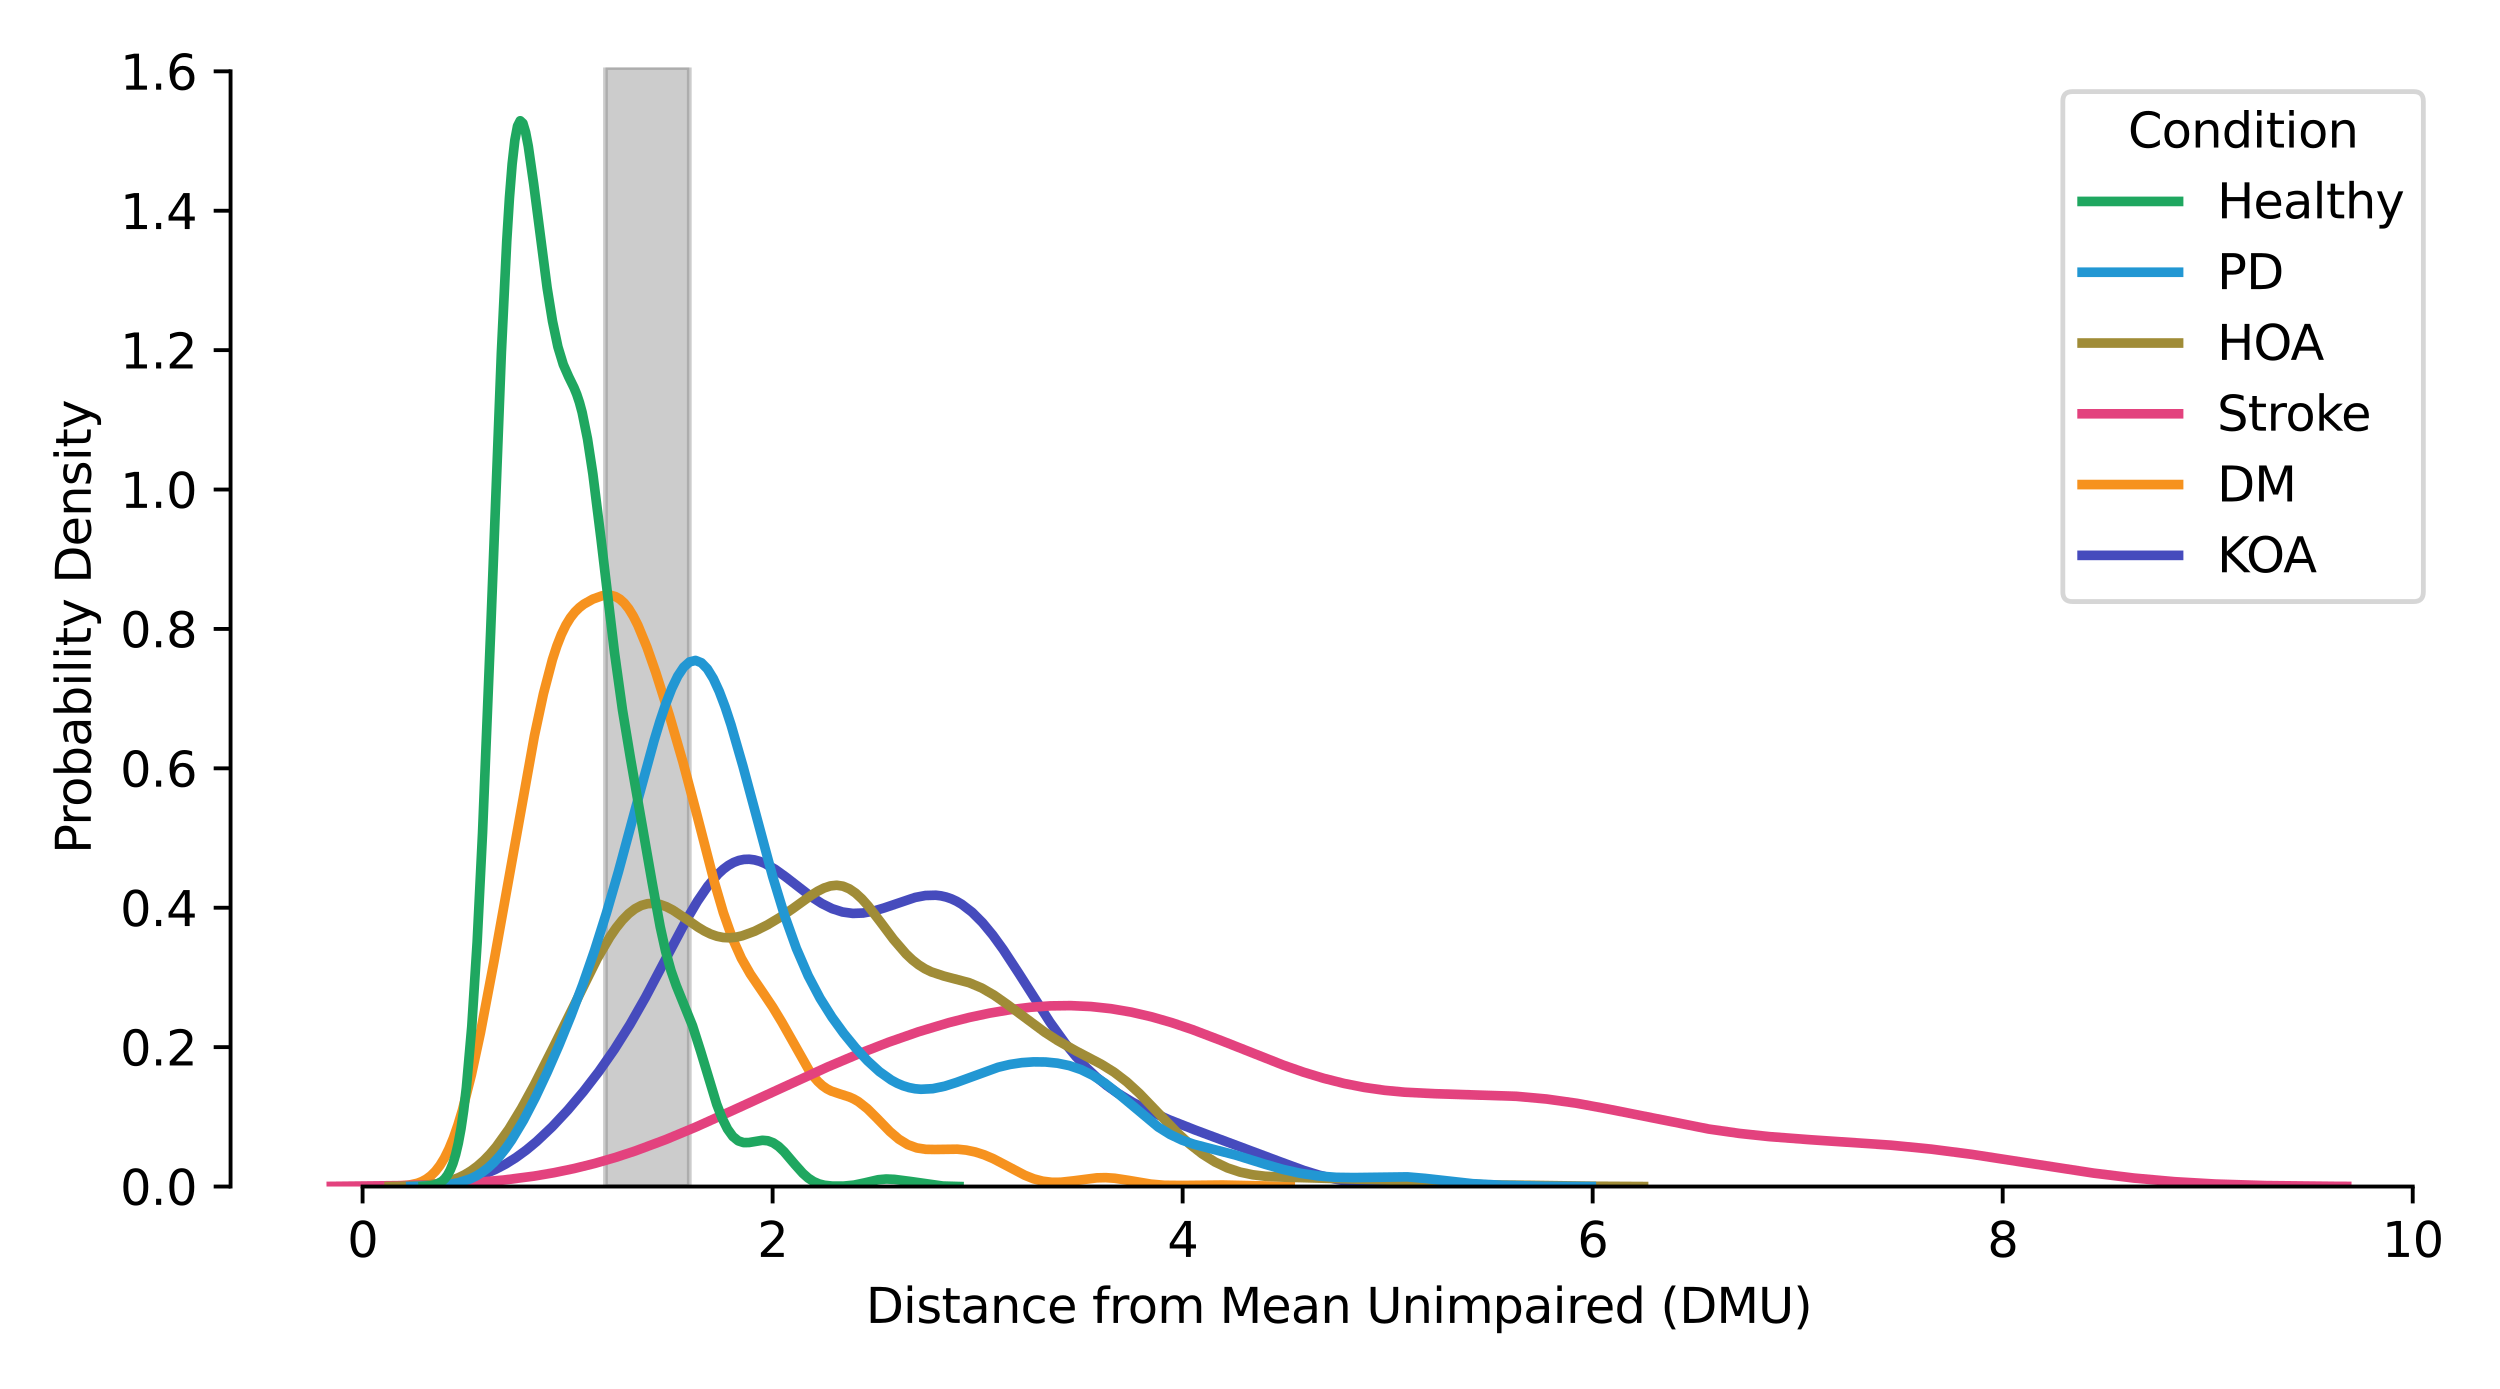 <?xml version="1.0" encoding="utf-8" standalone="no"?>
<!DOCTYPE svg PUBLIC "-//W3C//DTD SVG 1.1//EN"
  "http://www.w3.org/Graphics/SVG/1.1/DTD/svg11.dtd">
<svg xmlns:xlink="http://www.w3.org/1999/xlink" width="518.4pt" height="288pt" viewBox="0 0 518.4 288" xmlns="http://www.w3.org/2000/svg" version="1.1">
 <defs>
  <style type="text/css">*{stroke-linejoin: round; stroke-linecap: butt}</style>
 </defs>
 <g id="figure_1">
  <g id="patch_1">
   <path d="M 0 288 
L 518.4 288 
L 518.4 0 
L 0 0 
z
" style="fill: #ffffff"/>
  </g>
  <g id="axes_1">
   <g id="patch_2">
    <path d="M 47.81 246.04 
L 507.504 246.04 
L 507.504 13.995 
L 47.81 13.995 
z
" style="fill: #ffffff"/>
   </g>
   <g id="patch_3">
    <path d="M 125.557 246.04 
L 142.925 246.04 
L 142.925 13.995 
L 125.557 13.995 
z
" clip-path="url(#p48c043d86b)" style="fill: #808080; opacity: 0.4; stroke: #808080; stroke-linejoin: miter"/>
   </g>
   <g id="matplotlib.axis_1">
    <g id="xtick_1">
     <g id="line2d_1">
      <defs>
       <path id="m868fc4833a" d="M 0 0 
L 0 3.5 
" style="stroke: #000000; stroke-width: 0.8"/>
      </defs>
      <g>
       <use xlink:href="#m868fc4833a" x="75.187" y="246.04" style="stroke: #000000; stroke-width: 0.8"/>
      </g>
     </g>
     <g id="text_1">
      <!-- 0 -->
      <g transform="translate(72.006 260.638) scale(0.1 -0.1)">
       <defs>
        <path id="DejaVuSans-30" d="M 2034 4250 
Q 1547 4250 1301 3770 
Q 1056 3291 1056 2328 
Q 1056 1369 1301 889 
Q 1547 409 2034 409 
Q 2525 409 2770 889 
Q 3016 1369 3016 2328 
Q 3016 3291 2770 3770 
Q 2525 4250 2034 4250 
z
M 2034 4750 
Q 2819 4750 3233 4129 
Q 3647 3509 3647 2328 
Q 3647 1150 3233 529 
Q 2819 -91 2034 -91 
Q 1250 -91 836 529 
Q 422 1150 422 2328 
Q 422 3509 836 4129 
Q 1250 4750 2034 4750 
z
" transform="scale(0.016)"/>
       </defs>
       <use xlink:href="#DejaVuSans-30"/>
      </g>
     </g>
    </g>
    <g id="xtick_2">
     <g id="line2d_2">
      <g>
       <use xlink:href="#m868fc4833a" x="160.21" y="246.04" style="stroke: #000000; stroke-width: 0.8"/>
      </g>
     </g>
     <g id="text_2">
      <!-- 2 -->
      <g transform="translate(157.029 260.638) scale(0.1 -0.1)">
       <defs>
        <path id="DejaVuSans-32" d="M 1228 531 
L 3431 531 
L 3431 0 
L 469 0 
L 469 531 
Q 828 903 1448 1529 
Q 2069 2156 2228 2338 
Q 2531 2678 2651 2914 
Q 2772 3150 2772 3378 
Q 2772 3750 2511 3984 
Q 2250 4219 1831 4219 
Q 1534 4219 1204 4116 
Q 875 4013 500 3803 
L 500 4441 
Q 881 4594 1212 4672 
Q 1544 4750 1819 4750 
Q 2544 4750 2975 4387 
Q 3406 4025 3406 3419 
Q 3406 3131 3298 2873 
Q 3191 2616 2906 2266 
Q 2828 2175 2409 1742 
Q 1991 1309 1228 531 
z
" transform="scale(0.016)"/>
       </defs>
       <use xlink:href="#DejaVuSans-32"/>
      </g>
     </g>
    </g>
    <g id="xtick_3">
     <g id="line2d_3">
      <g>
       <use xlink:href="#m868fc4833a" x="245.233" y="246.04" style="stroke: #000000; stroke-width: 0.8"/>
      </g>
     </g>
     <g id="text_3">
      <!-- 4 -->
      <g transform="translate(242.052 260.638) scale(0.1 -0.1)">
       <defs>
        <path id="DejaVuSans-34" d="M 2419 4116 
L 825 1625 
L 2419 1625 
L 2419 4116 
z
M 2253 4666 
L 3047 4666 
L 3047 1625 
L 3713 1625 
L 3713 1100 
L 3047 1100 
L 3047 0 
L 2419 0 
L 2419 1100 
L 313 1100 
L 313 1709 
L 2253 4666 
z
" transform="scale(0.016)"/>
       </defs>
       <use xlink:href="#DejaVuSans-34"/>
      </g>
     </g>
    </g>
    <g id="xtick_4">
     <g id="line2d_4">
      <g>
       <use xlink:href="#m868fc4833a" x="330.256" y="246.04" style="stroke: #000000; stroke-width: 0.8"/>
      </g>
     </g>
     <g id="text_4">
      <!-- 6 -->
      <g transform="translate(327.075 260.638) scale(0.1 -0.1)">
       <defs>
        <path id="DejaVuSans-36" d="M 2113 2584 
Q 1688 2584 1439 2293 
Q 1191 2003 1191 1497 
Q 1191 994 1439 701 
Q 1688 409 2113 409 
Q 2538 409 2786 701 
Q 3034 994 3034 1497 
Q 3034 2003 2786 2293 
Q 2538 2584 2113 2584 
z
M 3366 4563 
L 3366 3988 
Q 3128 4100 2886 4159 
Q 2644 4219 2406 4219 
Q 1781 4219 1451 3797 
Q 1122 3375 1075 2522 
Q 1259 2794 1537 2939 
Q 1816 3084 2150 3084 
Q 2853 3084 3261 2657 
Q 3669 2231 3669 1497 
Q 3669 778 3244 343 
Q 2819 -91 2113 -91 
Q 1303 -91 875 529 
Q 447 1150 447 2328 
Q 447 3434 972 4092 
Q 1497 4750 2381 4750 
Q 2619 4750 2861 4703 
Q 3103 4656 3366 4563 
z
" transform="scale(0.016)"/>
       </defs>
       <use xlink:href="#DejaVuSans-36"/>
      </g>
     </g>
    </g>
    <g id="xtick_5">
     <g id="line2d_5">
      <g>
       <use xlink:href="#m868fc4833a" x="415.279" y="246.04" style="stroke: #000000; stroke-width: 0.8"/>
      </g>
     </g>
     <g id="text_5">
      <!-- 8 -->
      <g transform="translate(412.098 260.638) scale(0.1 -0.1)">
       <defs>
        <path id="DejaVuSans-38" d="M 2034 2216 
Q 1584 2216 1326 1975 
Q 1069 1734 1069 1313 
Q 1069 891 1326 650 
Q 1584 409 2034 409 
Q 2484 409 2743 651 
Q 3003 894 3003 1313 
Q 3003 1734 2745 1975 
Q 2488 2216 2034 2216 
z
M 1403 2484 
Q 997 2584 770 2862 
Q 544 3141 544 3541 
Q 544 4100 942 4425 
Q 1341 4750 2034 4750 
Q 2731 4750 3128 4425 
Q 3525 4100 3525 3541 
Q 3525 3141 3298 2862 
Q 3072 2584 2669 2484 
Q 3125 2378 3379 2068 
Q 3634 1759 3634 1313 
Q 3634 634 3220 271 
Q 2806 -91 2034 -91 
Q 1263 -91 848 271 
Q 434 634 434 1313 
Q 434 1759 690 2068 
Q 947 2378 1403 2484 
z
M 1172 3481 
Q 1172 3119 1398 2916 
Q 1625 2713 2034 2713 
Q 2441 2713 2670 2916 
Q 2900 3119 2900 3481 
Q 2900 3844 2670 4047 
Q 2441 4250 2034 4250 
Q 1625 4250 1398 4047 
Q 1172 3844 1172 3481 
z
" transform="scale(0.016)"/>
       </defs>
       <use xlink:href="#DejaVuSans-38"/>
      </g>
     </g>
    </g>
    <g id="xtick_6">
     <g id="line2d_6">
      <g>
       <use xlink:href="#m868fc4833a" x="500.302" y="246.04" style="stroke: #000000; stroke-width: 0.8"/>
      </g>
     </g>
     <g id="text_6">
      <!-- 10 -->
      <g transform="translate(493.94 260.638) scale(0.1 -0.1)">
       <defs>
        <path id="DejaVuSans-31" d="M 794 531 
L 1825 531 
L 1825 4091 
L 703 3866 
L 703 4441 
L 1819 4666 
L 2450 4666 
L 2450 531 
L 3481 531 
L 3481 0 
L 794 0 
L 794 531 
z
" transform="scale(0.016)"/>
       </defs>
       <use xlink:href="#DejaVuSans-31"/>
       <use xlink:href="#DejaVuSans-30" x="63.623"/>
      </g>
     </g>
    </g>
    <g id="text_7">
     <!-- Distance from Mean Unimpaired (DMU) -->
     <g transform="translate(179.548 274.317) scale(0.1 -0.1)">
      <defs>
       <path id="DejaVuSans-44" d="M 1259 4147 
L 1259 519 
L 2022 519 
Q 2988 519 3436 956 
Q 3884 1394 3884 2338 
Q 3884 3275 3436 3711 
Q 2988 4147 2022 4147 
L 1259 4147 
z
M 628 4666 
L 1925 4666 
Q 3281 4666 3915 4102 
Q 4550 3538 4550 2338 
Q 4550 1131 3912 565 
Q 3275 0 1925 0 
L 628 0 
L 628 4666 
z
" transform="scale(0.016)"/>
       <path id="DejaVuSans-69" d="M 603 3500 
L 1178 3500 
L 1178 0 
L 603 0 
L 603 3500 
z
M 603 4863 
L 1178 4863 
L 1178 4134 
L 603 4134 
L 603 4863 
z
" transform="scale(0.016)"/>
       <path id="DejaVuSans-73" d="M 2834 3397 
L 2834 2853 
Q 2591 2978 2328 3040 
Q 2066 3103 1784 3103 
Q 1356 3103 1142 2972 
Q 928 2841 928 2578 
Q 928 2378 1081 2264 
Q 1234 2150 1697 2047 
L 1894 2003 
Q 2506 1872 2764 1633 
Q 3022 1394 3022 966 
Q 3022 478 2636 193 
Q 2250 -91 1575 -91 
Q 1294 -91 989 -36 
Q 684 19 347 128 
L 347 722 
Q 666 556 975 473 
Q 1284 391 1588 391 
Q 1994 391 2212 530 
Q 2431 669 2431 922 
Q 2431 1156 2273 1281 
Q 2116 1406 1581 1522 
L 1381 1569 
Q 847 1681 609 1914 
Q 372 2147 372 2553 
Q 372 3047 722 3315 
Q 1072 3584 1716 3584 
Q 2034 3584 2315 3537 
Q 2597 3491 2834 3397 
z
" transform="scale(0.016)"/>
       <path id="DejaVuSans-74" d="M 1172 4494 
L 1172 3500 
L 2356 3500 
L 2356 3053 
L 1172 3053 
L 1172 1153 
Q 1172 725 1289 603 
Q 1406 481 1766 481 
L 2356 481 
L 2356 0 
L 1766 0 
Q 1100 0 847 248 
Q 594 497 594 1153 
L 594 3053 
L 172 3053 
L 172 3500 
L 594 3500 
L 594 4494 
L 1172 4494 
z
" transform="scale(0.016)"/>
       <path id="DejaVuSans-61" d="M 2194 1759 
Q 1497 1759 1228 1600 
Q 959 1441 959 1056 
Q 959 750 1161 570 
Q 1363 391 1709 391 
Q 2188 391 2477 730 
Q 2766 1069 2766 1631 
L 2766 1759 
L 2194 1759 
z
M 3341 1997 
L 3341 0 
L 2766 0 
L 2766 531 
Q 2569 213 2275 61 
Q 1981 -91 1556 -91 
Q 1019 -91 701 211 
Q 384 513 384 1019 
Q 384 1609 779 1909 
Q 1175 2209 1959 2209 
L 2766 2209 
L 2766 2266 
Q 2766 2663 2505 2880 
Q 2244 3097 1772 3097 
Q 1472 3097 1187 3025 
Q 903 2953 641 2809 
L 641 3341 
Q 956 3463 1253 3523 
Q 1550 3584 1831 3584 
Q 2591 3584 2966 3190 
Q 3341 2797 3341 1997 
z
" transform="scale(0.016)"/>
       <path id="DejaVuSans-6e" d="M 3513 2113 
L 3513 0 
L 2938 0 
L 2938 2094 
Q 2938 2591 2744 2837 
Q 2550 3084 2163 3084 
Q 1697 3084 1428 2787 
Q 1159 2491 1159 1978 
L 1159 0 
L 581 0 
L 581 3500 
L 1159 3500 
L 1159 2956 
Q 1366 3272 1645 3428 
Q 1925 3584 2291 3584 
Q 2894 3584 3203 3211 
Q 3513 2838 3513 2113 
z
" transform="scale(0.016)"/>
       <path id="DejaVuSans-63" d="M 3122 3366 
L 3122 2828 
Q 2878 2963 2633 3030 
Q 2388 3097 2138 3097 
Q 1578 3097 1268 2742 
Q 959 2388 959 1747 
Q 959 1106 1268 751 
Q 1578 397 2138 397 
Q 2388 397 2633 464 
Q 2878 531 3122 666 
L 3122 134 
Q 2881 22 2623 -34 
Q 2366 -91 2075 -91 
Q 1284 -91 818 406 
Q 353 903 353 1747 
Q 353 2603 823 3093 
Q 1294 3584 2113 3584 
Q 2378 3584 2631 3529 
Q 2884 3475 3122 3366 
z
" transform="scale(0.016)"/>
       <path id="DejaVuSans-65" d="M 3597 1894 
L 3597 1613 
L 953 1613 
Q 991 1019 1311 708 
Q 1631 397 2203 397 
Q 2534 397 2845 478 
Q 3156 559 3463 722 
L 3463 178 
Q 3153 47 2828 -22 
Q 2503 -91 2169 -91 
Q 1331 -91 842 396 
Q 353 884 353 1716 
Q 353 2575 817 3079 
Q 1281 3584 2069 3584 
Q 2775 3584 3186 3129 
Q 3597 2675 3597 1894 
z
M 3022 2063 
Q 3016 2534 2758 2815 
Q 2500 3097 2075 3097 
Q 1594 3097 1305 2825 
Q 1016 2553 972 2059 
L 3022 2063 
z
" transform="scale(0.016)"/>
       <path id="DejaVuSans-20" transform="scale(0.016)"/>
       <path id="DejaVuSans-66" d="M 2375 4863 
L 2375 4384 
L 1825 4384 
Q 1516 4384 1395 4259 
Q 1275 4134 1275 3809 
L 1275 3500 
L 2222 3500 
L 2222 3053 
L 1275 3053 
L 1275 0 
L 697 0 
L 697 3053 
L 147 3053 
L 147 3500 
L 697 3500 
L 697 3744 
Q 697 4328 969 4595 
Q 1241 4863 1831 4863 
L 2375 4863 
z
" transform="scale(0.016)"/>
       <path id="DejaVuSans-72" d="M 2631 2963 
Q 2534 3019 2420 3045 
Q 2306 3072 2169 3072 
Q 1681 3072 1420 2755 
Q 1159 2438 1159 1844 
L 1159 0 
L 581 0 
L 581 3500 
L 1159 3500 
L 1159 2956 
Q 1341 3275 1631 3429 
Q 1922 3584 2338 3584 
Q 2397 3584 2469 3576 
Q 2541 3569 2628 3553 
L 2631 2963 
z
" transform="scale(0.016)"/>
       <path id="DejaVuSans-6f" d="M 1959 3097 
Q 1497 3097 1228 2736 
Q 959 2375 959 1747 
Q 959 1119 1226 758 
Q 1494 397 1959 397 
Q 2419 397 2687 759 
Q 2956 1122 2956 1747 
Q 2956 2369 2687 2733 
Q 2419 3097 1959 3097 
z
M 1959 3584 
Q 2709 3584 3137 3096 
Q 3566 2609 3566 1747 
Q 3566 888 3137 398 
Q 2709 -91 1959 -91 
Q 1206 -91 779 398 
Q 353 888 353 1747 
Q 353 2609 779 3096 
Q 1206 3584 1959 3584 
z
" transform="scale(0.016)"/>
       <path id="DejaVuSans-6d" d="M 3328 2828 
Q 3544 3216 3844 3400 
Q 4144 3584 4550 3584 
Q 5097 3584 5394 3201 
Q 5691 2819 5691 2113 
L 5691 0 
L 5113 0 
L 5113 2094 
Q 5113 2597 4934 2840 
Q 4756 3084 4391 3084 
Q 3944 3084 3684 2787 
Q 3425 2491 3425 1978 
L 3425 0 
L 2847 0 
L 2847 2094 
Q 2847 2600 2669 2842 
Q 2491 3084 2119 3084 
Q 1678 3084 1418 2786 
Q 1159 2488 1159 1978 
L 1159 0 
L 581 0 
L 581 3500 
L 1159 3500 
L 1159 2956 
Q 1356 3278 1631 3431 
Q 1906 3584 2284 3584 
Q 2666 3584 2933 3390 
Q 3200 3197 3328 2828 
z
" transform="scale(0.016)"/>
       <path id="DejaVuSans-4d" d="M 628 4666 
L 1569 4666 
L 2759 1491 
L 3956 4666 
L 4897 4666 
L 4897 0 
L 4281 0 
L 4281 4097 
L 3078 897 
L 2444 897 
L 1241 4097 
L 1241 0 
L 628 0 
L 628 4666 
z
" transform="scale(0.016)"/>
       <path id="DejaVuSans-55" d="M 556 4666 
L 1191 4666 
L 1191 1831 
Q 1191 1081 1462 751 
Q 1734 422 2344 422 
Q 2950 422 3222 751 
Q 3494 1081 3494 1831 
L 3494 4666 
L 4128 4666 
L 4128 1753 
Q 4128 841 3676 375 
Q 3225 -91 2344 -91 
Q 1459 -91 1007 375 
Q 556 841 556 1753 
L 556 4666 
z
" transform="scale(0.016)"/>
       <path id="DejaVuSans-70" d="M 1159 525 
L 1159 -1331 
L 581 -1331 
L 581 3500 
L 1159 3500 
L 1159 2969 
Q 1341 3281 1617 3432 
Q 1894 3584 2278 3584 
Q 2916 3584 3314 3078 
Q 3713 2572 3713 1747 
Q 3713 922 3314 415 
Q 2916 -91 2278 -91 
Q 1894 -91 1617 61 
Q 1341 213 1159 525 
z
M 3116 1747 
Q 3116 2381 2855 2742 
Q 2594 3103 2138 3103 
Q 1681 3103 1420 2742 
Q 1159 2381 1159 1747 
Q 1159 1113 1420 752 
Q 1681 391 2138 391 
Q 2594 391 2855 752 
Q 3116 1113 3116 1747 
z
" transform="scale(0.016)"/>
       <path id="DejaVuSans-64" d="M 2906 2969 
L 2906 4863 
L 3481 4863 
L 3481 0 
L 2906 0 
L 2906 525 
Q 2725 213 2448 61 
Q 2172 -91 1784 -91 
Q 1150 -91 751 415 
Q 353 922 353 1747 
Q 353 2572 751 3078 
Q 1150 3584 1784 3584 
Q 2172 3584 2448 3432 
Q 2725 3281 2906 2969 
z
M 947 1747 
Q 947 1113 1208 752 
Q 1469 391 1925 391 
Q 2381 391 2643 752 
Q 2906 1113 2906 1747 
Q 2906 2381 2643 2742 
Q 2381 3103 1925 3103 
Q 1469 3103 1208 2742 
Q 947 2381 947 1747 
z
" transform="scale(0.016)"/>
       <path id="DejaVuSans-28" d="M 1984 4856 
Q 1566 4138 1362 3434 
Q 1159 2731 1159 2009 
Q 1159 1288 1364 580 
Q 1569 -128 1984 -844 
L 1484 -844 
Q 1016 -109 783 600 
Q 550 1309 550 2009 
Q 550 2706 781 3412 
Q 1013 4119 1484 4856 
L 1984 4856 
z
" transform="scale(0.016)"/>
       <path id="DejaVuSans-29" d="M 513 4856 
L 1013 4856 
Q 1481 4119 1714 3412 
Q 1947 2706 1947 2009 
Q 1947 1309 1714 600 
Q 1481 -109 1013 -844 
L 513 -844 
Q 928 -128 1133 580 
Q 1338 1288 1338 2009 
Q 1338 2731 1133 3434 
Q 928 4138 513 4856 
z
" transform="scale(0.016)"/>
      </defs>
      <use xlink:href="#DejaVuSans-44"/>
      <use xlink:href="#DejaVuSans-69" x="77.002"/>
      <use xlink:href="#DejaVuSans-73" x="104.785"/>
      <use xlink:href="#DejaVuSans-74" x="156.885"/>
      <use xlink:href="#DejaVuSans-61" x="196.094"/>
      <use xlink:href="#DejaVuSans-6e" x="257.373"/>
      <use xlink:href="#DejaVuSans-63" x="320.752"/>
      <use xlink:href="#DejaVuSans-65" x="375.732"/>
      <use xlink:href="#DejaVuSans-20" x="437.256"/>
      <use xlink:href="#DejaVuSans-66" x="469.043"/>
      <use xlink:href="#DejaVuSans-72" x="504.248"/>
      <use xlink:href="#DejaVuSans-6f" x="543.111"/>
      <use xlink:href="#DejaVuSans-6d" x="604.293"/>
      <use xlink:href="#DejaVuSans-20" x="701.705"/>
      <use xlink:href="#DejaVuSans-4d" x="733.492"/>
      <use xlink:href="#DejaVuSans-65" x="819.771"/>
      <use xlink:href="#DejaVuSans-61" x="881.295"/>
      <use xlink:href="#DejaVuSans-6e" x="942.574"/>
      <use xlink:href="#DejaVuSans-20" x="1005.953"/>
      <use xlink:href="#DejaVuSans-55" x="1037.74"/>
      <use xlink:href="#DejaVuSans-6e" x="1110.934"/>
      <use xlink:href="#DejaVuSans-69" x="1174.312"/>
      <use xlink:href="#DejaVuSans-6d" x="1202.096"/>
      <use xlink:href="#DejaVuSans-70" x="1299.508"/>
      <use xlink:href="#DejaVuSans-61" x="1362.984"/>
      <use xlink:href="#DejaVuSans-69" x="1424.264"/>
      <use xlink:href="#DejaVuSans-72" x="1452.047"/>
      <use xlink:href="#DejaVuSans-65" x="1490.91"/>
      <use xlink:href="#DejaVuSans-64" x="1552.434"/>
      <use xlink:href="#DejaVuSans-20" x="1615.91"/>
      <use xlink:href="#DejaVuSans-28" x="1647.697"/>
      <use xlink:href="#DejaVuSans-44" x="1686.711"/>
      <use xlink:href="#DejaVuSans-4d" x="1763.713"/>
      <use xlink:href="#DejaVuSans-55" x="1849.992"/>
      <use xlink:href="#DejaVuSans-29" x="1923.186"/>
     </g>
    </g>
   </g>
   <g id="matplotlib.axis_2">
    <g id="ytick_1">
     <g id="line2d_7">
      <defs>
       <path id="ma8d319b769" d="M 0 0 
L -3.5 0 
" style="stroke: #000000; stroke-width: 0.8"/>
      </defs>
      <g>
       <use xlink:href="#ma8d319b769" x="47.81" y="246.04" style="stroke: #000000; stroke-width: 0.8"/>
      </g>
     </g>
     <g id="text_8">
      <!-- 0.0 -->
      <g transform="translate(24.907 249.839) scale(0.1 -0.1)">
       <defs>
        <path id="DejaVuSans-2e" d="M 684 794 
L 1344 794 
L 1344 0 
L 684 0 
L 684 794 
z
" transform="scale(0.016)"/>
       </defs>
       <use xlink:href="#DejaVuSans-30"/>
       <use xlink:href="#DejaVuSans-2e" x="63.623"/>
       <use xlink:href="#DejaVuSans-30" x="95.41"/>
      </g>
     </g>
    </g>
    <g id="ytick_2">
     <g id="line2d_8">
      <g>
       <use xlink:href="#ma8d319b769" x="47.81" y="217.134" style="stroke: #000000; stroke-width: 0.8"/>
      </g>
     </g>
     <g id="text_9">
      <!-- 0.2 -->
      <g transform="translate(24.907 220.934) scale(0.1 -0.1)">
       <use xlink:href="#DejaVuSans-30"/>
       <use xlink:href="#DejaVuSans-2e" x="63.623"/>
       <use xlink:href="#DejaVuSans-32" x="95.41"/>
      </g>
     </g>
    </g>
    <g id="ytick_3">
     <g id="line2d_9">
      <g>
       <use xlink:href="#ma8d319b769" x="47.81" y="188.229" style="stroke: #000000; stroke-width: 0.8"/>
      </g>
     </g>
     <g id="text_10">
      <!-- 0.4 -->
      <g transform="translate(24.907 192.028) scale(0.1 -0.1)">
       <use xlink:href="#DejaVuSans-30"/>
       <use xlink:href="#DejaVuSans-2e" x="63.623"/>
       <use xlink:href="#DejaVuSans-34" x="95.41"/>
      </g>
     </g>
    </g>
    <g id="ytick_4">
     <g id="line2d_10">
      <g>
       <use xlink:href="#ma8d319b769" x="47.81" y="159.323" style="stroke: #000000; stroke-width: 0.8"/>
      </g>
     </g>
     <g id="text_11">
      <!-- 0.6 -->
      <g transform="translate(24.907 163.123) scale(0.1 -0.1)">
       <use xlink:href="#DejaVuSans-30"/>
       <use xlink:href="#DejaVuSans-2e" x="63.623"/>
       <use xlink:href="#DejaVuSans-36" x="95.41"/>
      </g>
     </g>
    </g>
    <g id="ytick_5">
     <g id="line2d_11">
      <g>
       <use xlink:href="#ma8d319b769" x="47.81" y="130.418" style="stroke: #000000; stroke-width: 0.8"/>
      </g>
     </g>
     <g id="text_12">
      <!-- 0.8 -->
      <g transform="translate(24.907 134.217) scale(0.1 -0.1)">
       <use xlink:href="#DejaVuSans-30"/>
       <use xlink:href="#DejaVuSans-2e" x="63.623"/>
       <use xlink:href="#DejaVuSans-38" x="95.41"/>
      </g>
     </g>
    </g>
    <g id="ytick_6">
     <g id="line2d_12">
      <g>
       <use xlink:href="#ma8d319b769" x="47.81" y="101.512" style="stroke: #000000; stroke-width: 0.8"/>
      </g>
     </g>
     <g id="text_13">
      <!-- 1.0 -->
      <g transform="translate(24.907 105.311) scale(0.1 -0.1)">
       <use xlink:href="#DejaVuSans-31"/>
       <use xlink:href="#DejaVuSans-2e" x="63.623"/>
       <use xlink:href="#DejaVuSans-30" x="95.41"/>
      </g>
     </g>
    </g>
    <g id="ytick_7">
     <g id="line2d_13">
      <g>
       <use xlink:href="#ma8d319b769" x="47.81" y="72.607" style="stroke: #000000; stroke-width: 0.8"/>
      </g>
     </g>
     <g id="text_14">
      <!-- 1.2 -->
      <g transform="translate(24.907 76.406) scale(0.1 -0.1)">
       <use xlink:href="#DejaVuSans-31"/>
       <use xlink:href="#DejaVuSans-2e" x="63.623"/>
       <use xlink:href="#DejaVuSans-32" x="95.41"/>
      </g>
     </g>
    </g>
    <g id="ytick_8">
     <g id="line2d_14">
      <g>
       <use xlink:href="#ma8d319b769" x="47.81" y="43.701" style="stroke: #000000; stroke-width: 0.8"/>
      </g>
     </g>
     <g id="text_15">
      <!-- 1.4 -->
      <g transform="translate(24.907 47.5) scale(0.1 -0.1)">
       <use xlink:href="#DejaVuSans-31"/>
       <use xlink:href="#DejaVuSans-2e" x="63.623"/>
       <use xlink:href="#DejaVuSans-34" x="95.41"/>
      </g>
     </g>
    </g>
    <g id="ytick_9">
     <g id="line2d_15">
      <g>
       <use xlink:href="#ma8d319b769" x="47.81" y="14.795" style="stroke: #000000; stroke-width: 0.8"/>
      </g>
     </g>
     <g id="text_16">
      <!-- 1.6 -->
      <g transform="translate(24.907 18.595) scale(0.1 -0.1)">
       <use xlink:href="#DejaVuSans-31"/>
       <use xlink:href="#DejaVuSans-2e" x="63.623"/>
       <use xlink:href="#DejaVuSans-36" x="95.41"/>
      </g>
     </g>
    </g>
    <g id="text_17">
     <!-- Probability Density -->
     <g transform="translate(18.827 177.044) rotate(-90) scale(0.1 -0.1)">
      <defs>
       <path id="DejaVuSans-50" d="M 1259 4147 
L 1259 2394 
L 2053 2394 
Q 2494 2394 2734 2622 
Q 2975 2850 2975 3272 
Q 2975 3691 2734 3919 
Q 2494 4147 2053 4147 
L 1259 4147 
z
M 628 4666 
L 2053 4666 
Q 2838 4666 3239 4311 
Q 3641 3956 3641 3272 
Q 3641 2581 3239 2228 
Q 2838 1875 2053 1875 
L 1259 1875 
L 1259 0 
L 628 0 
L 628 4666 
z
" transform="scale(0.016)"/>
       <path id="DejaVuSans-62" d="M 3116 1747 
Q 3116 2381 2855 2742 
Q 2594 3103 2138 3103 
Q 1681 3103 1420 2742 
Q 1159 2381 1159 1747 
Q 1159 1113 1420 752 
Q 1681 391 2138 391 
Q 2594 391 2855 752 
Q 3116 1113 3116 1747 
z
M 1159 2969 
Q 1341 3281 1617 3432 
Q 1894 3584 2278 3584 
Q 2916 3584 3314 3078 
Q 3713 2572 3713 1747 
Q 3713 922 3314 415 
Q 2916 -91 2278 -91 
Q 1894 -91 1617 61 
Q 1341 213 1159 525 
L 1159 0 
L 581 0 
L 581 4863 
L 1159 4863 
L 1159 2969 
z
" transform="scale(0.016)"/>
       <path id="DejaVuSans-6c" d="M 603 4863 
L 1178 4863 
L 1178 0 
L 603 0 
L 603 4863 
z
" transform="scale(0.016)"/>
       <path id="DejaVuSans-79" d="M 2059 -325 
Q 1816 -950 1584 -1140 
Q 1353 -1331 966 -1331 
L 506 -1331 
L 506 -850 
L 844 -850 
Q 1081 -850 1212 -737 
Q 1344 -625 1503 -206 
L 1606 56 
L 191 3500 
L 800 3500 
L 1894 763 
L 2988 3500 
L 3597 3500 
L 2059 -325 
z
" transform="scale(0.016)"/>
      </defs>
      <use xlink:href="#DejaVuSans-50"/>
      <use xlink:href="#DejaVuSans-72" x="58.553"/>
      <use xlink:href="#DejaVuSans-6f" x="97.416"/>
      <use xlink:href="#DejaVuSans-62" x="158.598"/>
      <use xlink:href="#DejaVuSans-61" x="222.074"/>
      <use xlink:href="#DejaVuSans-62" x="283.354"/>
      <use xlink:href="#DejaVuSans-69" x="346.83"/>
      <use xlink:href="#DejaVuSans-6c" x="374.613"/>
      <use xlink:href="#DejaVuSans-69" x="402.396"/>
      <use xlink:href="#DejaVuSans-74" x="430.18"/>
      <use xlink:href="#DejaVuSans-79" x="469.389"/>
      <use xlink:href="#DejaVuSans-20" x="528.568"/>
      <use xlink:href="#DejaVuSans-44" x="560.355"/>
      <use xlink:href="#DejaVuSans-65" x="637.357"/>
      <use xlink:href="#DejaVuSans-6e" x="698.881"/>
      <use xlink:href="#DejaVuSans-73" x="762.26"/>
      <use xlink:href="#DejaVuSans-69" x="814.359"/>
      <use xlink:href="#DejaVuSans-74" x="842.143"/>
      <use xlink:href="#DejaVuSans-79" x="881.352"/>
     </g>
    </g>
   </g>
   <g id="line2d_16">
    <path d="M 81.199 245.985 
L 87.647 245.786 
L 91.946 245.426 
L 95.17 244.931 
L 98.394 244.149 
L 100.544 243.423 
L 102.693 242.508 
L 104.843 241.383 
L 106.992 240.037 
L 109.142 238.47 
L 111.291 236.686 
L 114.515 233.634 
L 117.74 230.182 
L 120.964 226.367 
L 124.188 222.181 
L 127.412 217.564 
L 130.637 212.438 
L 133.861 206.781 
L 138.16 198.633 
L 142.459 190.547 
L 144.608 186.906 
L 146.758 183.754 
L 148.907 181.232 
L 149.982 180.241 
L 151.057 179.441 
L 152.131 178.836 
L 153.206 178.425 
L 154.281 178.206 
L 155.355 178.17 
L 156.43 178.306 
L 157.505 178.601 
L 158.58 179.037 
L 160.729 180.258 
L 162.879 181.802 
L 168.252 185.961 
L 170.402 187.351 
L 172.551 188.421 
L 174.701 189.112 
L 176.85 189.406 
L 179 189.323 
L 181.149 188.92 
L 183.299 188.281 
L 189.747 186.098 
L 191.897 185.692 
L 194.046 185.633 
L 195.121 185.762 
L 196.195 186.009 
L 197.27 186.379 
L 198.345 186.877 
L 199.42 187.506 
L 201.569 189.156 
L 203.719 191.308 
L 205.868 193.91 
L 208.018 196.883 
L 211.242 201.81 
L 217.69 211.91 
L 220.914 216.393 
L 223.064 219.021 
L 225.213 221.34 
L 227.363 223.358 
L 229.512 225.106 
L 231.662 226.626 
L 234.886 228.576 
L 238.11 230.246 
L 242.409 232.186 
L 247.783 234.301 
L 264.979 240.73 
L 270.352 242.702 
L 273.577 243.691 
L 276.801 244.482 
L 280.025 245.068 
L 284.324 245.57 
L 288.623 245.838 
L 295.071 245.994 
L 295.071 245.994 
" clip-path="url(#p48c043d86b)" style="fill: none; stroke: #464bbd; stroke-width: 2; stroke-linecap: square"/>
   </g>
   <g id="line2d_17">
    <path d="M 81.896 245.983 
L 84.695 245.766 
L 86.561 245.353 
L 87.493 244.995 
L 88.426 244.49 
L 89.359 243.795 
L 90.292 242.868 
L 91.225 241.661 
L 92.157 240.133 
L 93.09 238.244 
L 94.023 235.966 
L 94.956 233.285 
L 95.889 230.196 
L 97.754 222.858 
L 99.62 214.185 
L 102.419 199.429 
L 110.814 152.588 
L 112.68 143.881 
L 114.545 136.778 
L 115.478 133.925 
L 116.411 131.547 
L 117.344 129.62 
L 118.277 128.095 
L 119.21 126.909 
L 120.142 125.992 
L 121.075 125.272 
L 122.941 124.222 
L 124.806 123.56 
L 125.739 123.412 
L 126.672 123.442 
L 127.605 123.7 
L 128.538 124.236 
L 129.471 125.086 
L 130.403 126.272 
L 131.336 127.797 
L 132.269 129.645 
L 134.135 134.168 
L 136 139.495 
L 138.799 148.341 
L 141.597 157.969 
L 144.396 168.504 
L 148.127 182.899 
L 149.993 189.257 
L 151.859 194.547 
L 153.724 198.712 
L 155.59 201.982 
L 158.388 206.091 
L 160.254 208.87 
L 162.12 211.952 
L 167.717 221.855 
L 168.649 223.154 
L 169.582 224.242 
L 170.515 225.109 
L 171.448 225.765 
L 172.381 226.243 
L 174.246 226.872 
L 176.112 227.468 
L 177.045 227.886 
L 177.978 228.427 
L 179.843 229.893 
L 181.709 231.743 
L 184.508 234.622 
L 186.373 236.211 
L 188.239 237.355 
L 190.105 238.033 
L 191.97 238.322 
L 193.836 238.356 
L 198.5 238.293 
L 200.366 238.485 
L 202.231 238.875 
L 204.097 239.472 
L 205.963 240.267 
L 208.761 241.731 
L 212.492 243.696 
L 214.358 244.441 
L 216.224 244.932 
L 218.089 245.159 
L 219.955 245.151 
L 222.754 244.84 
L 227.418 244.24 
L 229.283 244.198 
L 231.149 244.321 
L 233.947 244.747 
L 238.612 245.534 
L 241.41 245.778 
L 245.141 245.816 
L 253.537 245.726 
L 267.529 246.036 
L 267.529 246.036 
" clip-path="url(#p48c043d86b)" style="fill: none; stroke: #f6921e; stroke-width: 2; stroke-linecap: square"/>
   </g>
   <g id="line2d_18">
    <path d="M 68.705 246.006 
L 83.405 245.848 
L 91.805 245.591 
L 98.105 245.241 
L 104.405 244.693 
L 110.706 243.883 
L 114.906 243.167 
L 119.106 242.293 
L 123.306 241.253 
L 127.506 240.042 
L 131.706 238.667 
L 138.006 236.319 
L 144.306 233.692 
L 152.706 229.905 
L 171.606 221.251 
L 177.906 218.588 
L 184.206 216.132 
L 190.506 213.934 
L 196.806 212.044 
L 201.006 210.978 
L 205.206 210.085 
L 209.406 209.377 
L 213.606 208.871 
L 217.806 208.581 
L 222.007 208.525 
L 226.207 208.716 
L 230.407 209.166 
L 234.607 209.881 
L 238.807 210.854 
L 243.007 212.066 
L 247.207 213.483 
L 253.507 215.883 
L 266.107 220.864 
L 270.307 222.331 
L 274.507 223.609 
L 278.707 224.666 
L 282.907 225.49 
L 287.107 226.086 
L 291.307 226.482 
L 297.607 226.793 
L 314.407 227.327 
L 320.707 227.896 
L 327.007 228.785 
L 333.307 229.944 
L 354.308 234.117 
L 360.608 235.018 
L 366.908 235.691 
L 375.308 236.33 
L 392.108 237.463 
L 400.508 238.29 
L 408.908 239.374 
L 419.408 240.993 
L 434.108 243.254 
L 442.508 244.283 
L 450.909 245.034 
L 459.309 245.518 
L 469.809 245.842 
L 484.509 246.001 
L 486.609 246.01 
L 486.609 246.01 
" clip-path="url(#p48c043d86b)" style="fill: none; stroke: #e3427e; stroke-width: 2; stroke-linecap: square"/>
   </g>
   <g id="line2d_19">
    <path d="M 80.696 246.025 
L 85.924 245.919 
L 88.538 245.744 
L 91.153 245.383 
L 93.767 244.71 
L 95.074 244.209 
L 96.381 243.571 
L 97.688 242.778 
L 98.995 241.811 
L 100.302 240.659 
L 101.609 239.311 
L 102.916 237.768 
L 105.53 234.116 
L 108.145 229.811 
L 110.759 225.022 
L 114.68 217.284 
L 123.829 198.795 
L 126.444 194.325 
L 127.751 192.423 
L 129.058 190.792 
L 130.365 189.459 
L 131.672 188.444 
L 132.979 187.754 
L 134.286 187.387 
L 135.593 187.33 
L 136.9 187.557 
L 138.207 188.032 
L 139.514 188.71 
L 142.128 190.445 
L 144.743 192.261 
L 146.05 193.046 
L 147.357 193.684 
L 148.664 194.141 
L 149.971 194.402 
L 151.278 194.464 
L 152.585 194.34 
L 153.892 194.052 
L 156.506 193.096 
L 159.12 191.788 
L 161.735 190.226 
L 164.349 188.441 
L 168.27 185.615 
L 169.577 184.794 
L 170.884 184.135 
L 172.191 183.706 
L 173.498 183.566 
L 174.805 183.759 
L 176.112 184.305 
L 177.419 185.198 
L 178.727 186.406 
L 180.034 187.871 
L 182.648 191.278 
L 185.262 194.774 
L 187.876 197.807 
L 189.183 199.041 
L 190.49 200.067 
L 191.797 200.888 
L 193.104 201.526 
L 195.718 202.395 
L 200.947 203.771 
L 203.561 204.872 
L 206.175 206.389 
L 208.789 208.225 
L 216.632 214.043 
L 219.246 215.733 
L 223.167 217.947 
L 228.395 220.695 
L 231.009 222.32 
L 233.624 224.313 
L 236.238 226.704 
L 240.159 230.781 
L 244.08 234.842 
L 246.694 237.247 
L 249.308 239.293 
L 251.923 240.939 
L 254.537 242.182 
L 257.151 243.051 
L 259.765 243.601 
L 262.379 243.91 
L 266.3 244.097 
L 279.371 244.452 
L 287.214 244.682 
L 293.749 244.915 
L 308.127 245.707 
L 317.276 245.786 
L 330.347 245.978 
L 340.804 246.038 
L 340.804 246.038 
" clip-path="url(#p48c043d86b)" style="fill: none; stroke: #a08c37; stroke-width: 2; stroke-linecap: square"/>
   </g>
   <g id="line2d_20">
    <path d="M 85.176 246.022 
L 90.096 245.897 
L 92.556 245.69 
L 95.016 245.262 
L 97.477 244.463 
L 98.707 243.868 
L 99.937 243.114 
L 101.167 242.178 
L 102.397 241.046 
L 103.627 239.707 
L 104.857 238.158 
L 106.087 236.4 
L 108.548 232.309 
L 111.008 227.568 
L 113.468 222.328 
L 115.928 216.686 
L 118.388 210.648 
L 120.849 204.136 
L 123.309 197.035 
L 125.769 189.254 
L 128.229 180.784 
L 131.92 167.135 
L 135.61 153.637 
L 136.84 149.575 
L 138.07 145.912 
L 139.3 142.756 
L 140.53 140.208 
L 141.76 138.353 
L 142.99 137.254 
L 144.221 136.946 
L 145.451 137.436 
L 146.681 138.704 
L 147.911 140.704 
L 149.141 143.37 
L 150.371 146.619 
L 151.601 150.356 
L 154.061 158.888 
L 160.212 181.741 
L 162.672 189.786 
L 165.132 196.662 
L 167.593 202.347 
L 170.053 207.015 
L 172.513 210.924 
L 174.973 214.311 
L 177.433 217.317 
L 179.894 219.972 
L 182.354 222.215 
L 184.814 223.959 
L 186.044 224.623 
L 187.274 225.144 
L 188.504 225.522 
L 189.734 225.762 
L 190.964 225.872 
L 193.425 225.745 
L 195.885 225.234 
L 198.345 224.451 
L 206.956 221.315 
L 209.416 220.726 
L 211.876 220.354 
L 214.336 220.188 
L 216.797 220.217 
L 219.257 220.459 
L 221.717 220.963 
L 224.177 221.796 
L 226.637 223.007 
L 229.098 224.601 
L 231.558 226.52 
L 240.169 233.705 
L 242.629 235.241 
L 245.089 236.409 
L 247.549 237.269 
L 251.24 238.233 
L 256.16 239.5 
L 262.311 241.417 
L 266.001 242.483 
L 269.691 243.302 
L 273.381 243.847 
L 277.072 244.133 
L 280.762 244.183 
L 291.833 244.034 
L 295.523 244.352 
L 305.364 245.45 
L 311.515 245.778 
L 320.125 245.985 
L 329.966 246.038 
L 329.966 246.038 
" clip-path="url(#p48c043d86b)" style="fill: none; stroke: #2297d3; stroke-width: 2; stroke-linecap: square"/>
   </g>
   <g id="line2d_21">
    <path d="M 87.779 246.003 
L 89.454 245.857 
L 90.57 245.571 
L 91.686 244.939 
L 92.244 244.404 
L 92.802 243.657 
L 93.361 242.632 
L 93.919 241.253 
L 94.477 239.43 
L 95.035 237.059 
L 95.593 234.029 
L 96.151 230.217 
L 96.709 225.498 
L 97.826 212.862 
L 98.942 195.35 
L 100.058 172.747 
L 101.733 131.116 
L 103.965 73.123 
L 105.082 49.945 
L 105.64 40.98 
L 106.198 34.007 
L 106.756 29.079 
L 107.314 26.141 
L 107.872 25.045 
L 108.431 25.564 
L 108.989 27.424 
L 109.547 30.331 
L 110.663 38.145 
L 113.454 59.704 
L 114.57 66.628 
L 115.687 71.919 
L 116.803 75.594 
L 117.919 78.128 
L 119.035 80.406 
L 119.594 81.772 
L 120.152 83.446 
L 120.71 85.514 
L 121.826 91.021 
L 122.942 98.326 
L 124.617 111.717 
L 127.408 135.205 
L 129.082 147.25 
L 130.757 157.375 
L 135.222 182.998 
L 136.896 192.161 
L 138.013 197.224 
L 139.129 201.261 
L 140.245 204.427 
L 143.594 212.683 
L 145.268 217.933 
L 148.617 228.977 
L 149.734 231.869 
L 150.85 234.107 
L 151.966 235.659 
L 153.083 236.566 
L 154.199 236.931 
L 155.315 236.912 
L 158.106 236.452 
L 159.222 236.552 
L 160.339 236.973 
L 161.455 237.736 
L 162.571 238.802 
L 164.804 241.428 
L 166.478 243.299 
L 167.594 244.286 
L 168.711 245.01 
L 169.827 245.488 
L 170.943 245.769 
L 172.618 245.952 
L 174.85 245.955 
L 177.083 245.741 
L 179.316 245.273 
L 182.106 244.627 
L 183.781 244.478 
L 185.455 244.552 
L 188.804 244.986 
L 195.502 245.937 
L 198.851 246.032 
L 198.851 246.032 
" clip-path="url(#p48c043d86b)" style="fill: none; stroke: #1fa760; stroke-width: 2; stroke-linecap: square"/>
   </g>
   <g id="patch_4">
    <path d="M 47.81 246.04 
L 47.81 14.795 
" style="fill: none; stroke: #000000; stroke-width: 0.8; stroke-linejoin: miter; stroke-linecap: square"/>
   </g>
   <g id="patch_5">
    <path d="M 75.187 246.04 
L 500.302 246.04 
" style="fill: none; stroke: #000000; stroke-width: 0.8; stroke-linejoin: miter; stroke-linecap: square"/>
   </g>
   <g id="legend_1">
    <g id="patch_6">
     <path d="M 429.748 124.742 
L 500.504 124.742 
Q 502.504 124.742 502.504 122.742 
L 502.504 20.995 
Q 502.504 18.995 500.504 18.995 
L 429.748 18.995 
Q 427.748 18.995 427.748 20.995 
L 427.748 122.742 
Q 427.748 124.742 429.748 124.742 
z
" style="fill: #ffffff; opacity: 0.8; stroke: #cccccc; stroke-linejoin: miter"/>
    </g>
    <g id="text_18">
     <!-- Condition -->
     <g transform="translate(441.266 30.593) scale(0.1 -0.1)">
      <defs>
       <path id="DejaVuSans-43" d="M 4122 4306 
L 4122 3641 
Q 3803 3938 3442 4084 
Q 3081 4231 2675 4231 
Q 1875 4231 1450 3742 
Q 1025 3253 1025 2328 
Q 1025 1406 1450 917 
Q 1875 428 2675 428 
Q 3081 428 3442 575 
Q 3803 722 4122 1019 
L 4122 359 
Q 3791 134 3420 21 
Q 3050 -91 2638 -91 
Q 1578 -91 968 557 
Q 359 1206 359 2328 
Q 359 3453 968 4101 
Q 1578 4750 2638 4750 
Q 3056 4750 3426 4639 
Q 3797 4528 4122 4306 
z
" transform="scale(0.016)"/>
      </defs>
      <use xlink:href="#DejaVuSans-43"/>
      <use xlink:href="#DejaVuSans-6f" x="69.824"/>
      <use xlink:href="#DejaVuSans-6e" x="131.006"/>
      <use xlink:href="#DejaVuSans-64" x="194.385"/>
      <use xlink:href="#DejaVuSans-69" x="257.861"/>
      <use xlink:href="#DejaVuSans-74" x="285.645"/>
      <use xlink:href="#DejaVuSans-69" x="324.854"/>
      <use xlink:href="#DejaVuSans-6f" x="352.637"/>
      <use xlink:href="#DejaVuSans-6e" x="413.818"/>
     </g>
    </g>
    <g id="line2d_22">
     <path d="M 431.748 41.772 
L 441.748 41.772 
L 451.748 41.772 
" style="fill: none; stroke: #1fa760; stroke-width: 2; stroke-linecap: square"/>
    </g>
    <g id="text_19">
     <!-- Healthy -->
     <g transform="translate(459.748 45.272) scale(0.1 -0.1)">
      <defs>
       <path id="DejaVuSans-48" d="M 628 4666 
L 1259 4666 
L 1259 2753 
L 3553 2753 
L 3553 4666 
L 4184 4666 
L 4184 0 
L 3553 0 
L 3553 2222 
L 1259 2222 
L 1259 0 
L 628 0 
L 628 4666 
z
" transform="scale(0.016)"/>
       <path id="DejaVuSans-68" d="M 3513 2113 
L 3513 0 
L 2938 0 
L 2938 2094 
Q 2938 2591 2744 2837 
Q 2550 3084 2163 3084 
Q 1697 3084 1428 2787 
Q 1159 2491 1159 1978 
L 1159 0 
L 581 0 
L 581 4863 
L 1159 4863 
L 1159 2956 
Q 1366 3272 1645 3428 
Q 1925 3584 2291 3584 
Q 2894 3584 3203 3211 
Q 3513 2838 3513 2113 
z
" transform="scale(0.016)"/>
      </defs>
      <use xlink:href="#DejaVuSans-48"/>
      <use xlink:href="#DejaVuSans-65" x="75.195"/>
      <use xlink:href="#DejaVuSans-61" x="136.719"/>
      <use xlink:href="#DejaVuSans-6c" x="197.998"/>
      <use xlink:href="#DejaVuSans-74" x="225.781"/>
      <use xlink:href="#DejaVuSans-68" x="264.99"/>
      <use xlink:href="#DejaVuSans-79" x="328.369"/>
     </g>
    </g>
    <g id="line2d_23">
     <path d="M 431.748 56.45 
L 441.748 56.45 
L 451.748 56.45 
" style="fill: none; stroke: #2297d3; stroke-width: 2; stroke-linecap: square"/>
    </g>
    <g id="text_20">
     <!-- PD -->
     <g transform="translate(459.748 59.95) scale(0.1 -0.1)">
      <use xlink:href="#DejaVuSans-50"/>
      <use xlink:href="#DejaVuSans-44" x="60.303"/>
     </g>
    </g>
    <g id="line2d_24">
     <path d="M 431.748 71.128 
L 441.748 71.128 
L 451.748 71.128 
" style="fill: none; stroke: #a08c37; stroke-width: 2; stroke-linecap: square"/>
    </g>
    <g id="text_21">
     <!-- HOA -->
     <g transform="translate(459.748 74.628) scale(0.1 -0.1)">
      <defs>
       <path id="DejaVuSans-4f" d="M 2522 4238 
Q 1834 4238 1429 3725 
Q 1025 3213 1025 2328 
Q 1025 1447 1429 934 
Q 1834 422 2522 422 
Q 3209 422 3611 934 
Q 4013 1447 4013 2328 
Q 4013 3213 3611 3725 
Q 3209 4238 2522 4238 
z
M 2522 4750 
Q 3503 4750 4090 4092 
Q 4678 3434 4678 2328 
Q 4678 1225 4090 567 
Q 3503 -91 2522 -91 
Q 1538 -91 948 565 
Q 359 1222 359 2328 
Q 359 3434 948 4092 
Q 1538 4750 2522 4750 
z
" transform="scale(0.016)"/>
       <path id="DejaVuSans-41" d="M 2188 4044 
L 1331 1722 
L 3047 1722 
L 2188 4044 
z
M 1831 4666 
L 2547 4666 
L 4325 0 
L 3669 0 
L 3244 1197 
L 1141 1197 
L 716 0 
L 50 0 
L 1831 4666 
z
" transform="scale(0.016)"/>
      </defs>
      <use xlink:href="#DejaVuSans-48"/>
      <use xlink:href="#DejaVuSans-4f" x="75.195"/>
      <use xlink:href="#DejaVuSans-41" x="152.156"/>
     </g>
    </g>
    <g id="line2d_25">
     <path d="M 431.748 85.806 
L 441.748 85.806 
L 451.748 85.806 
" style="fill: none; stroke: #e3427e; stroke-width: 2; stroke-linecap: square"/>
    </g>
    <g id="text_22">
     <!-- Stroke -->
     <g transform="translate(459.748 89.306) scale(0.1 -0.1)">
      <defs>
       <path id="DejaVuSans-53" d="M 3425 4513 
L 3425 3897 
Q 3066 4069 2747 4153 
Q 2428 4238 2131 4238 
Q 1616 4238 1336 4038 
Q 1056 3838 1056 3469 
Q 1056 3159 1242 3001 
Q 1428 2844 1947 2747 
L 2328 2669 
Q 3034 2534 3370 2195 
Q 3706 1856 3706 1288 
Q 3706 609 3251 259 
Q 2797 -91 1919 -91 
Q 1588 -91 1214 -16 
Q 841 59 441 206 
L 441 856 
Q 825 641 1194 531 
Q 1563 422 1919 422 
Q 2459 422 2753 634 
Q 3047 847 3047 1241 
Q 3047 1584 2836 1778 
Q 2625 1972 2144 2069 
L 1759 2144 
Q 1053 2284 737 2584 
Q 422 2884 422 3419 
Q 422 4038 858 4394 
Q 1294 4750 2059 4750 
Q 2388 4750 2728 4690 
Q 3069 4631 3425 4513 
z
" transform="scale(0.016)"/>
       <path id="DejaVuSans-6b" d="M 581 4863 
L 1159 4863 
L 1159 1991 
L 2875 3500 
L 3609 3500 
L 1753 1863 
L 3688 0 
L 2938 0 
L 1159 1709 
L 1159 0 
L 581 0 
L 581 4863 
z
" transform="scale(0.016)"/>
      </defs>
      <use xlink:href="#DejaVuSans-53"/>
      <use xlink:href="#DejaVuSans-74" x="63.477"/>
      <use xlink:href="#DejaVuSans-72" x="102.686"/>
      <use xlink:href="#DejaVuSans-6f" x="141.549"/>
      <use xlink:href="#DejaVuSans-6b" x="202.73"/>
      <use xlink:href="#DejaVuSans-65" x="257.016"/>
     </g>
    </g>
    <g id="line2d_26">
     <path d="M 431.748 100.484 
L 441.748 100.484 
L 451.748 100.484 
" style="fill: none; stroke: #f6921e; stroke-width: 2; stroke-linecap: square"/>
    </g>
    <g id="text_23">
     <!-- DM -->
     <g transform="translate(459.748 103.984) scale(0.1 -0.1)">
      <use xlink:href="#DejaVuSans-44"/>
      <use xlink:href="#DejaVuSans-4d" x="77.002"/>
     </g>
    </g>
    <g id="line2d_27">
     <path d="M 431.748 115.162 
L 441.748 115.162 
L 451.748 115.162 
" style="fill: none; stroke: #464bbd; stroke-width: 2; stroke-linecap: square"/>
    </g>
    <g id="text_24">
     <!-- KOA -->
     <g transform="translate(459.748 118.662) scale(0.1 -0.1)">
      <defs>
       <path id="DejaVuSans-4b" d="M 628 4666 
L 1259 4666 
L 1259 2694 
L 3353 4666 
L 4166 4666 
L 1850 2491 
L 4331 0 
L 3500 0 
L 1259 2247 
L 1259 0 
L 628 0 
L 628 4666 
z
" transform="scale(0.016)"/>
      </defs>
      <use xlink:href="#DejaVuSans-4b"/>
      <use xlink:href="#DejaVuSans-4f" x="60.076"/>
      <use xlink:href="#DejaVuSans-41" x="137.037"/>
     </g>
    </g>
   </g>
  </g>
 </g>
 <defs>
  <clipPath id="p48c043d86b">
   <rect x="47.81" y="13.995" width="459.694" height="232.045"/>
  </clipPath>
 </defs>
</svg>
